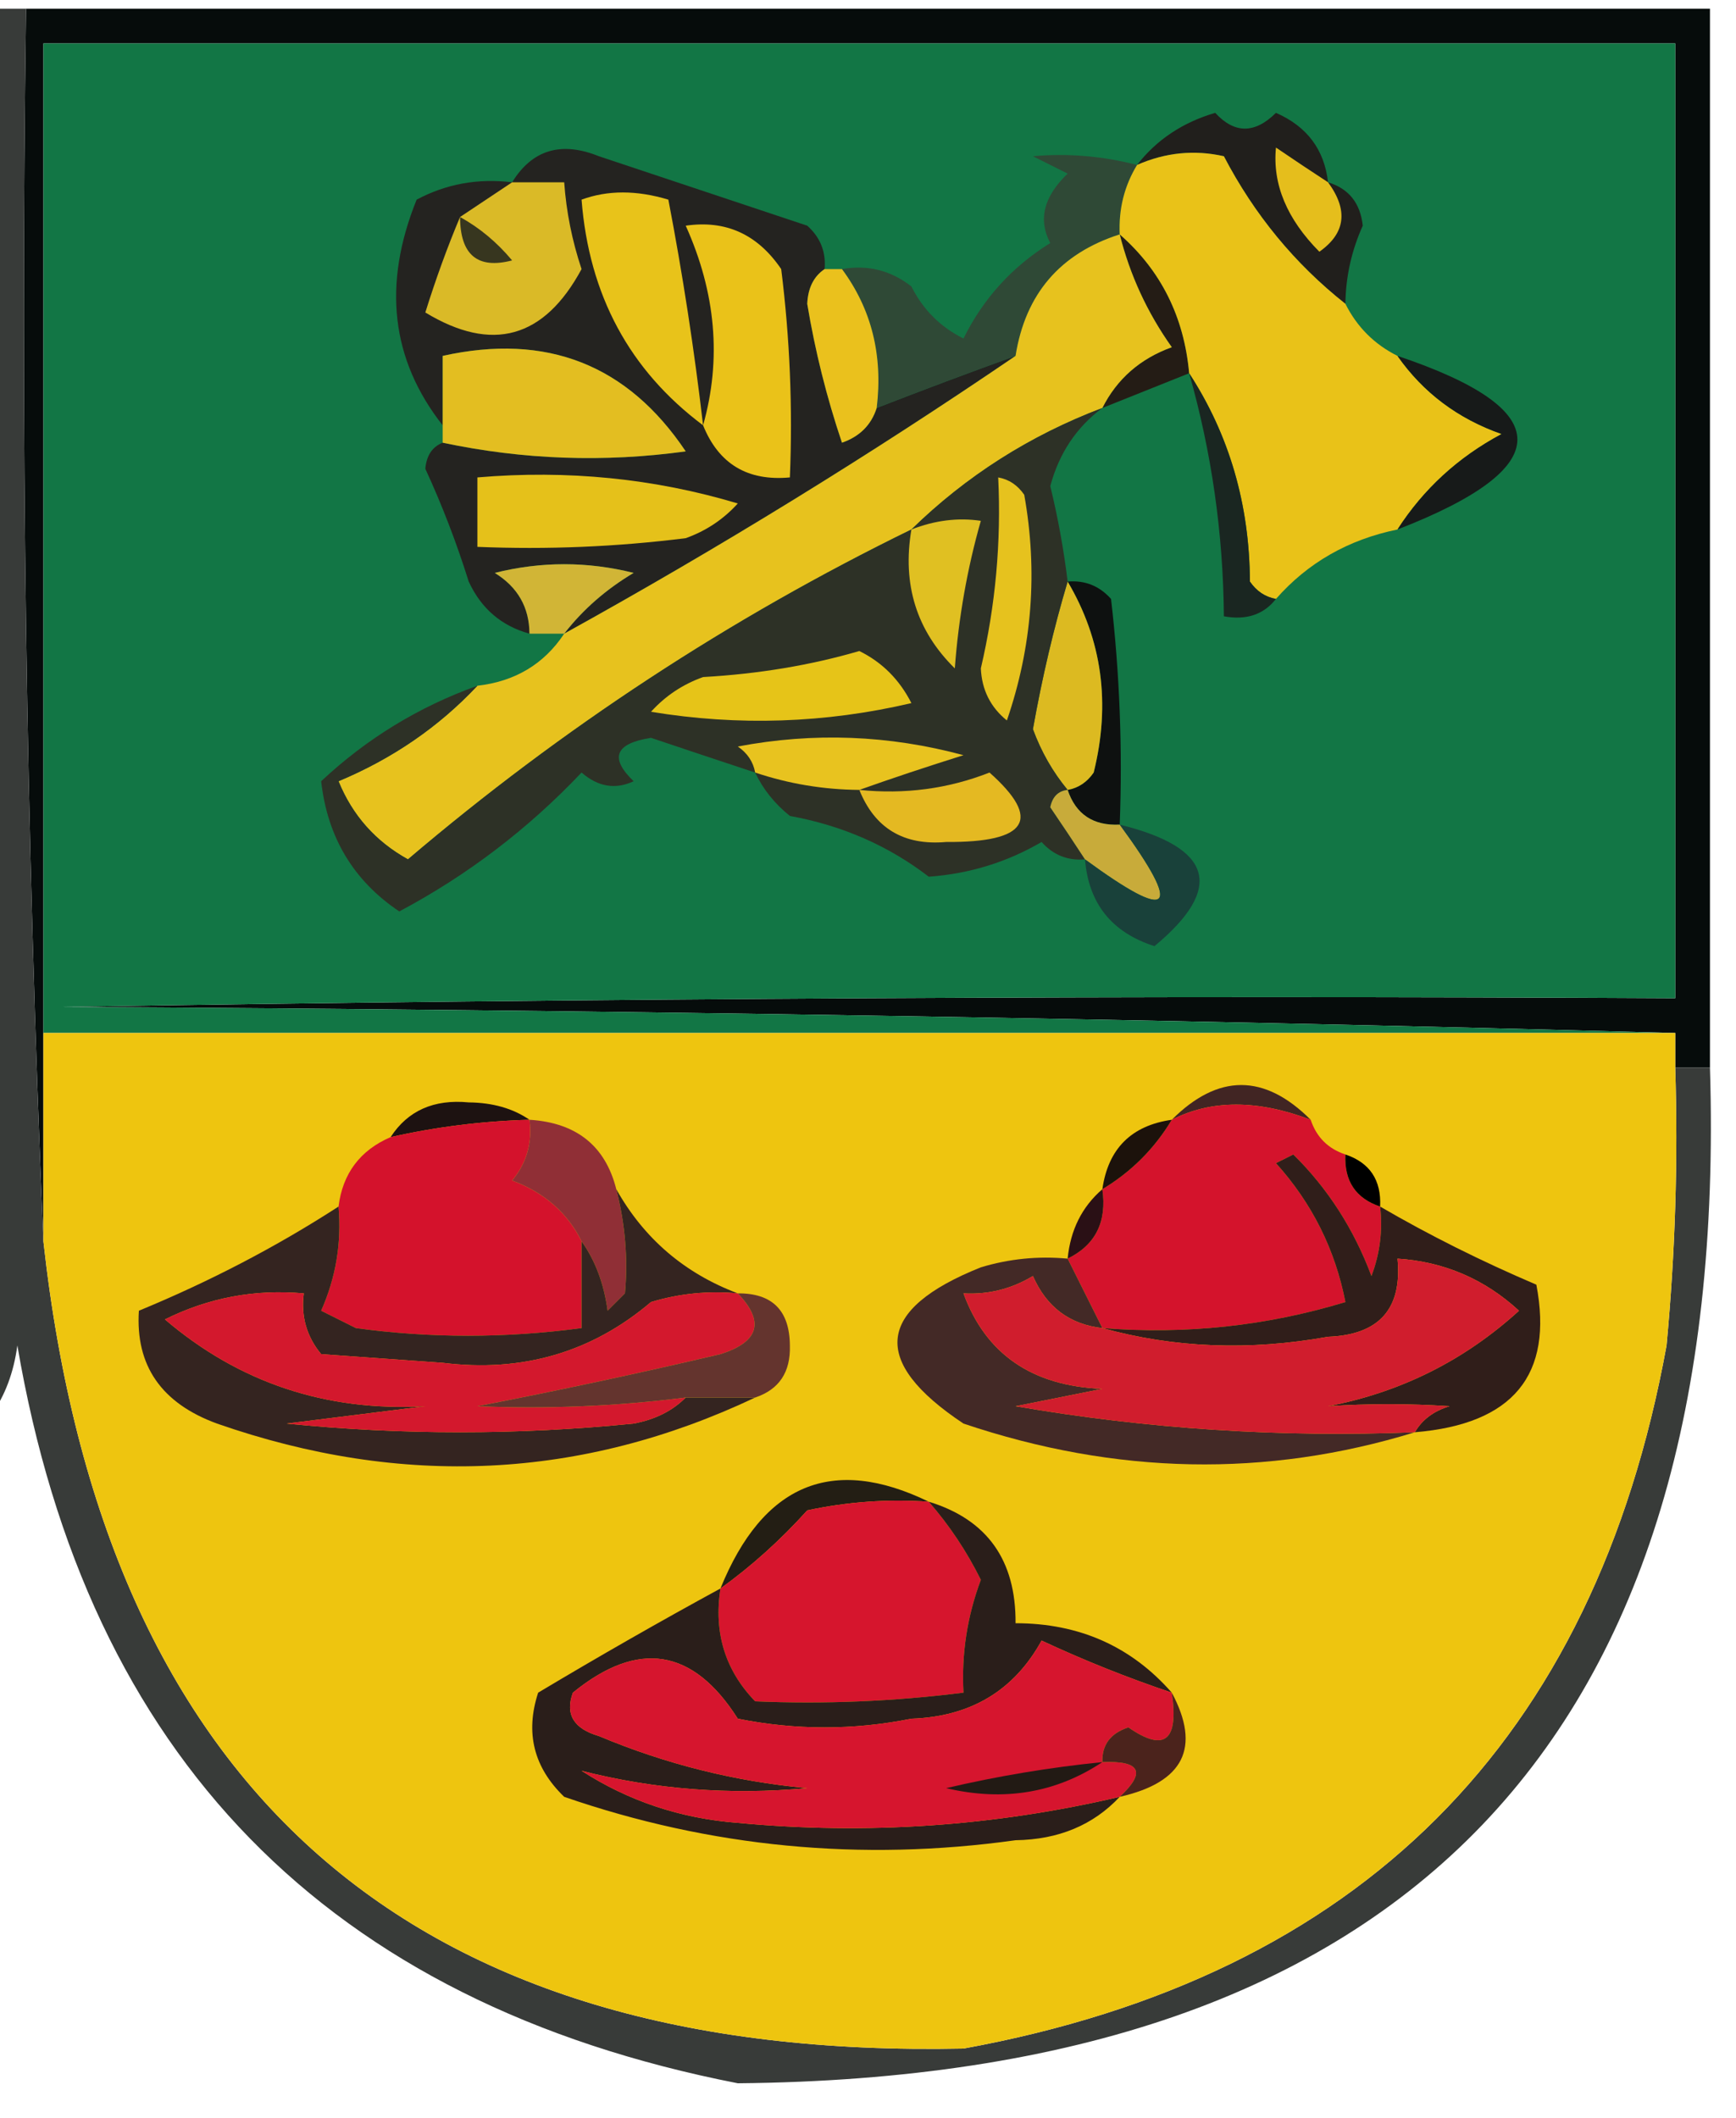 <?xml version="1.0" encoding="UTF-8"?>
<!DOCTYPE svg PUBLIC "-//W3C//DTD SVG 1.1//EN" "http://www.w3.org/Graphics/SVG/1.1/DTD/svg11.dtd">
<svg xmlns="http://www.w3.org/2000/svg" version="1.1" width="100px" height="122px" style="shape-rendering:geometricPrecision; text-rendering:geometricPrecision; image-rendering:optimizeQuality; fill-rule:evenodd; clip-rule:evenodd" xmlns:xlink="http://www.w3.org/1999/xlink">
<g><path style="opacity:1" fill="#060c0b" d="M 1.5,0.5 C 33.833,0.5 66.167,0.5 98.5,0.5C 98.5,20.833 98.5,41.167 98.5,61.5C 97.833,61.5 97.167,61.5 96.5,61.5C 96.5,60.833 96.5,60.167 96.5,59.5C 65.669,58.668 34.669,58.168 3.5,58C 34.498,57.5 65.498,57.333 96.5,57.5C 96.5,39.167 96.5,20.833 96.5,2.5C 65.167,2.5 33.833,2.5 2.5,2.5C 2.5,21.5 2.5,40.5 2.5,59.5C 2.5,63.5 2.5,67.5 2.5,71.5C 1.502,48.006 1.169,24.339 1.5,0.5 Z"/></g>
<g><path style="opacity:1" fill="#127645" d="M 96.5,59.5 C 65.167,59.5 33.833,59.5 2.5,59.5C 2.5,40.5 2.5,21.5 2.5,2.5C 33.833,2.5 65.167,2.5 96.5,2.5C 96.5,20.833 96.5,39.167 96.5,57.5C 65.498,57.333 34.498,57.5 3.5,58C 34.669,58.168 65.669,58.668 96.5,59.5 Z"/></g>
<g><path style="opacity:1" fill="#211f1c" d="M 76.5,10.5 C 77.695,10.866 78.361,11.699 78.5,13C 77.852,14.44 77.519,15.94 77.5,17.5C 74.588,15.198 72.255,12.364 70.5,9C 68.803,8.616 67.137,8.782 65.5,9.5C 66.622,8.053 68.122,7.053 70,6.5C 71.113,7.711 72.28,7.711 73.5,6.5C 75.288,7.283 76.288,8.616 76.5,10.5 Z"/></g>
<g><path style="opacity:1" fill="#242320" d="M 47.5,15.5 C 46.876,15.917 46.543,16.584 46.5,17.5C 46.953,20.222 47.62,22.889 48.5,25.5C 49.522,25.145 50.189,24.478 50.5,23.5C 53.19,22.454 55.857,21.454 58.5,20.5C 50.103,26.222 41.436,31.555 32.5,36.5C 33.574,35.115 34.907,33.949 36.5,33C 33.833,32.333 31.167,32.333 28.5,33C 29.823,33.816 30.489,34.983 30.5,36.5C 28.887,36.056 27.72,35.056 27,33.5C 26.305,31.278 25.472,29.111 24.5,27C 24.57,26.235 24.903,25.735 25.5,25.5C 30.129,26.481 34.796,26.648 39.5,26C 36.151,21.002 31.485,19.169 25.5,20.5C 25.5,21.833 25.5,23.167 25.5,24.5C 22.525,20.721 22.025,16.387 24,11.5C 25.7,10.594 27.533,10.261 29.5,10.5C 30.659,8.623 32.326,8.123 34.5,9C 38.5,10.333 42.5,11.667 46.5,13C 47.252,13.671 47.586,14.504 47.5,15.5 Z"/></g>
<g><path style="opacity:1" fill="#e5be1c" d="M 76.5,10.5 C 77.677,12.103 77.511,13.436 76,14.5C 74.127,12.61 73.294,10.61 73.5,8.5C 74.518,9.193 75.518,9.859 76.5,10.5 Z"/></g>
<g><path style="opacity:1" fill="#daba27" d="M 29.5,10.5 C 30.5,10.5 31.5,10.5 32.5,10.5C 32.62,12.199 32.954,13.865 33.5,15.5C 31.345,19.497 28.345,20.331 24.5,18C 25.109,16.052 25.776,14.218 26.5,12.5C 27.5,11.833 28.5,11.167 29.5,10.5 Z"/></g>
<g><path style="opacity:1" fill="#37361f" d="M 26.5,12.5 C 27.627,13.122 28.627,13.955 29.5,15C 27.511,15.519 26.511,14.686 26.5,12.5 Z"/></g>
<g><path style="opacity:1" fill="#241c15" d="M 64.5,13.5 C 66.873,15.579 68.206,18.246 68.5,21.5C 66.833,22.167 65.167,22.833 63.5,23.5C 64.343,21.827 65.676,20.66 67.5,20C 66.086,18.006 65.086,15.84 64.5,13.5 Z"/></g>
<g><path style="opacity:1" fill="#e8c31a" d="M 40.5,24.5 C 36.263,21.329 33.929,16.996 33.5,11.5C 35.003,10.948 36.669,10.948 38.5,11.5C 39.327,15.807 39.993,20.14 40.5,24.5 Z"/></g>
<g><path style="opacity:1" fill="#2f4936" d="M 65.5,9.5 C 64.766,10.708 64.433,12.041 64.5,13.5C 61.064,14.603 59.064,16.936 58.5,20.5C 55.857,21.454 53.19,22.454 50.5,23.5C 50.868,20.467 50.202,17.8 48.5,15.5C 49.978,15.238 51.311,15.571 52.5,16.5C 53.167,17.833 54.167,18.833 55.5,19.5C 56.641,17.192 58.308,15.359 60.5,14C 59.786,12.657 60.12,11.324 61.5,10C 60.833,9.667 60.167,9.333 59.5,9C 61.488,8.819 63.488,8.986 65.5,9.5 Z"/></g>
<g><path style="opacity:1" fill="#eac219" d="M 40.5,24.5 C 41.573,20.7 41.24,16.866 39.5,13C 41.807,12.663 43.64,13.496 45,15.5C 45.499,19.486 45.666,23.486 45.5,27.5C 43.067,27.727 41.401,26.727 40.5,24.5 Z"/></g>
<g><path style="opacity:1" fill="#e9c218" d="M 77.5,17.5 C 78.167,18.833 79.167,19.833 80.5,20.5C 81.986,22.619 83.986,24.119 86.5,25C 84.004,26.331 82.004,28.164 80.5,30.5C 77.669,31.079 75.336,32.412 73.5,34.5C 72.883,34.389 72.383,34.056 72,33.5C 71.975,29.047 70.808,25.047 68.5,21.5C 68.206,18.246 66.873,15.579 64.5,13.5C 64.433,12.041 64.766,10.708 65.5,9.5C 67.137,8.782 68.803,8.616 70.5,9C 72.255,12.364 74.588,15.198 77.5,17.5 Z"/></g>
<g><path style="opacity:1" fill="#e3be21" d="M 25.5,25.5 C 25.5,25.167 25.5,24.833 25.5,24.5C 25.5,23.167 25.5,21.833 25.5,20.5C 31.485,19.169 36.151,21.002 39.5,26C 34.796,26.648 30.129,26.481 25.5,25.5 Z"/></g>
<g><path style="opacity:1" fill="#eac11d" d="M 47.5,15.5 C 47.833,15.5 48.167,15.5 48.5,15.5C 50.202,17.8 50.868,20.467 50.5,23.5C 50.189,24.478 49.522,25.145 48.5,25.5C 47.62,22.889 46.953,20.222 46.5,17.5C 46.543,16.584 46.876,15.917 47.5,15.5 Z"/></g>
<g><path style="opacity:1" fill="#171a19" d="M 80.5,20.5 C 89.709,23.591 89.709,26.925 80.5,30.5C 82.004,28.164 84.004,26.331 86.5,25C 83.986,24.119 81.986,22.619 80.5,20.5 Z"/></g>
<g><path style="opacity:1" fill="#1a2621" d="M 68.5,21.5 C 70.808,25.047 71.975,29.047 72,33.5C 72.383,34.056 72.883,34.389 73.5,34.5C 72.791,35.404 71.791,35.737 70.5,35.5C 70.462,30.729 69.796,26.062 68.5,21.5 Z"/></g>
<g><path style="opacity:1" fill="#e5c11a" d="M 27.5,27.5 C 32.691,27.058 37.691,27.558 42.5,29C 41.672,29.915 40.672,30.581 39.5,31C 35.514,31.499 31.514,31.666 27.5,31.5C 27.5,30.167 27.5,28.833 27.5,27.5 Z"/></g>
<g><path style="opacity:1" fill="#d1b536" d="M 32.5,36.5 C 31.833,36.5 31.167,36.5 30.5,36.5C 30.489,34.983 29.823,33.816 28.5,33C 31.167,32.333 33.833,32.333 36.5,33C 34.907,33.949 33.574,35.115 32.5,36.5 Z"/></g>
<g><path style="opacity:1" fill="#e7c21e" d="M 64.5,13.5 C 65.086,15.84 66.086,18.006 67.5,20C 65.676,20.66 64.343,21.827 63.5,23.5C 59.317,25.087 55.651,27.421 52.5,30.5C 42.058,35.601 32.391,41.935 23.5,49.5C 21.639,48.472 20.305,46.972 19.5,45C 22.621,43.694 25.287,41.86 27.5,39.5C 29.674,39.25 31.341,38.25 32.5,36.5C 41.436,31.555 50.103,26.222 58.5,20.5C 59.064,16.936 61.064,14.603 64.5,13.5 Z"/></g>
<g><path style="opacity:1" fill="#0e1110" d="M 61.5,33.5 C 62.496,33.414 63.329,33.748 64,34.5C 64.499,38.821 64.666,43.154 64.5,47.5C 62.973,47.573 61.973,46.906 61.5,45.5C 62.117,45.389 62.617,45.056 63,44.5C 63.987,40.525 63.487,36.858 61.5,33.5 Z"/></g>
<g><path style="opacity:1" fill="#dcba21" d="M 61.5,33.5 C 63.487,36.858 63.987,40.525 63,44.5C 62.617,45.056 62.117,45.389 61.5,45.5C 60.645,44.469 59.978,43.303 59.5,42C 60.035,39.004 60.702,36.171 61.5,33.5 Z"/></g>
<g><path style="opacity:1" fill="#2d3126" d="M 63.5,23.5 C 62.008,24.607 61.008,26.107 60.5,28C 60.943,29.825 61.277,31.658 61.5,33.5C 60.702,36.171 60.035,39.004 59.5,42C 59.978,43.303 60.645,44.469 61.5,45.5C 60.957,45.56 60.624,45.893 60.5,46.5C 61.193,47.518 61.859,48.518 62.5,49.5C 61.504,49.586 60.671,49.252 60,48.5C 58.006,49.664 55.84,50.331 53.5,50.5C 51.179,48.714 48.513,47.547 45.5,47C 44.62,46.292 43.953,45.458 43.5,44.5C 41.516,43.844 39.516,43.178 37.5,42.5C 35.431,42.824 35.098,43.657 36.5,45C 35.451,45.492 34.451,45.326 33.5,44.5C 30.419,47.751 26.919,50.418 23,52.5C 20.361,50.729 18.861,48.229 18.5,45C 21.121,42.545 24.121,40.712 27.5,39.5C 25.287,41.86 22.621,43.694 19.5,45C 20.305,46.972 21.639,48.472 23.5,49.5C 32.391,41.935 42.058,35.601 52.5,30.5C 55.651,27.421 59.317,25.087 63.5,23.5 Z"/></g>
<g><path style="opacity:1" fill="#e6c418" d="M 49.5,37.5 C 50.812,38.145 51.812,39.145 52.5,40.5C 47.533,41.662 42.533,41.829 37.5,41C 38.328,40.085 39.328,39.419 40.5,39C 43.695,38.819 46.695,38.319 49.5,37.5 Z"/></g>
<g><path style="opacity:1" fill="#e6c21e" d="M 57.5,27.5 C 58.117,27.611 58.617,27.944 59,28.5C 59.791,32.925 59.457,37.259 58,41.5C 57.056,40.737 56.556,39.737 56.5,38.5C 57.346,34.882 57.68,31.215 57.5,27.5 Z"/></g>
<g><path style="opacity:1" fill="#e0c022" d="M 52.5,30.5 C 53.847,29.972 55.181,29.805 56.5,30C 55.718,32.74 55.218,35.574 55,38.5C 52.797,36.331 51.964,33.665 52.5,30.5 Z"/></g>
<g><path style="opacity:1" fill="#e8c31f" d="M 49.5,45.5 C 47.435,45.483 45.435,45.15 43.5,44.5C 43.389,43.883 43.056,43.383 42.5,43C 46.871,42.172 51.205,42.339 55.5,43.5C 53.369,44.169 51.369,44.835 49.5,45.5 Z"/></g>
<g><path style="opacity:1" fill="#e4b922" d="M 49.5,45.5 C 52.119,45.768 54.619,45.435 57,44.5C 60.036,47.199 59.203,48.532 54.5,48.5C 52.058,48.714 50.392,47.714 49.5,45.5 Z"/></g>
<g><path style="opacity:1" fill="#c8ab3a" d="M 61.5,45.5 C 61.973,46.906 62.973,47.573 64.5,47.5C 68.167,52.5 67.5,53.167 62.5,49.5C 61.859,48.518 61.193,47.518 60.5,46.5C 60.624,45.893 60.957,45.56 61.5,45.5 Z"/></g>
<g><path style="opacity:1" fill="#19413a" d="M 64.5,47.5 C 69.869,48.823 70.535,51.157 66.5,54.5C 64.039,53.709 62.706,52.042 62.5,49.5C 67.5,53.167 68.167,52.5 64.5,47.5 Z"/></g>
<g><path style="opacity:1" fill="#383b39" d="M -0.5,0.5 C 0.167,0.5 0.833,0.5 1.5,0.5C 1.169,24.339 1.502,48.006 2.5,71.5C 6.001,103.169 23.668,118.669 55.5,118C 78.34,113.826 91.84,100.326 96,77.5C 96.499,72.177 96.666,66.844 96.5,61.5C 97.167,61.5 97.833,61.5 98.5,61.5C 99.685,100.147 81.018,119.647 42.5,120C 18.876,115.377 5.043,101.21 1,77.5C 0.79,79.058 0.29,80.391 -0.5,81.5C -0.5,54.5 -0.5,27.5 -0.5,0.5 Z"/></g>
<g><path style="opacity:1" fill="#eec50f" d="M 2.5,59.5 C 33.833,59.5 65.167,59.5 96.5,59.5C 96.5,60.167 96.5,60.833 96.5,61.5C 96.666,66.844 96.499,72.177 96,77.5C 91.84,100.326 78.34,113.826 55.5,118C 23.668,118.669 6.001,103.169 2.5,71.5C 2.5,67.5 2.5,63.5 2.5,59.5 Z"/></g>
<g><path style="opacity:1" fill="#412523" d="M 75.5,64.5 C 72.439,63.336 69.772,63.336 67.5,64.5C 70.167,61.833 72.833,61.833 75.5,64.5 Z"/></g>
<g><path style="opacity:1" fill="#1d1211" d="M 30.5,64.5 C 27.794,64.575 25.127,64.908 22.5,65.5C 23.492,63.974 24.992,63.307 27,63.5C 28.385,63.514 29.551,63.848 30.5,64.5 Z"/></g>
<g><path style="opacity:1" fill="#d4132c" d="M 75.5,64.5 C 75.833,65.5 76.5,66.167 77.5,66.5C 77.427,68.027 78.094,69.027 79.5,69.5C 79.657,70.873 79.49,72.207 79,73.5C 77.985,70.79 76.485,68.457 74.5,66.5C 74.167,66.667 73.833,66.833 73.5,67C 75.574,69.302 76.908,71.968 77.5,75C 72.964,76.379 68.297,76.879 63.5,76.5C 62.833,75.167 62.167,73.833 61.5,72.5C 63.104,71.713 63.771,70.38 63.5,68.5C 65.167,67.5 66.5,66.167 67.5,64.5C 69.772,63.336 72.439,63.336 75.5,64.5 Z"/></g>
<g><path style="opacity:1" fill="#d4122c" d="M 30.5,64.5 C 30.67,65.822 30.337,66.989 29.5,68C 31.35,68.69 32.684,69.856 33.5,71.5C 33.5,73.167 33.5,74.833 33.5,76.5C 29.114,77.087 24.78,77.087 20.5,76.5C 19.833,76.167 19.167,75.833 18.5,75.5C 19.348,73.591 19.682,71.591 19.5,69.5C 19.738,67.596 20.738,66.262 22.5,65.5C 25.127,64.908 27.794,64.575 30.5,64.5 Z"/></g>
<g><path style="opacity:1" fill="#902f36" d="M 30.5,64.5 C 33.204,64.67 34.871,66.003 35.5,68.5C 36.014,70.512 36.181,72.512 36,74.5C 35.667,74.833 35.333,75.167 35,75.5C 34.79,73.942 34.29,72.609 33.5,71.5C 32.684,69.856 31.35,68.69 29.5,68C 30.337,66.989 30.67,65.822 30.5,64.5 Z"/></g>
<g><path style="opacity:1" fill="#1c120b" d="M 67.5,64.5 C 66.5,66.167 65.167,67.5 63.5,68.5C 63.833,66.167 65.167,64.833 67.5,64.5 Z"/></g>
<g><path style="opacity:1" fill="#000000" d="M 77.5,66.5 C 78.906,66.973 79.573,67.973 79.5,69.5C 78.094,69.027 77.427,68.027 77.5,66.5 Z"/></g>
<g><path style="opacity:1" fill="#301e1a" d="M 79.5,69.5 C 82.32,71.143 85.32,72.643 88.5,74C 89.493,79.201 87.16,82.034 81.5,82.5C 81.918,81.778 82.584,81.278 83.5,81C 81.144,80.845 78.811,80.845 76.5,81C 80.688,80.197 84.354,78.364 87.5,75.5C 85.513,73.673 83.18,72.673 80.5,72.5C 80.78,75.388 79.447,76.888 76.5,77C 71.98,77.814 67.646,77.647 63.5,76.5C 68.297,76.879 72.964,76.379 77.5,75C 76.908,71.968 75.574,69.302 73.5,67C 73.833,66.833 74.167,66.667 74.5,66.5C 76.485,68.457 77.985,70.79 79,73.5C 79.49,72.207 79.657,70.873 79.5,69.5 Z"/></g>
<g><path style="opacity:1" fill="#2a1015" d="M 63.5,68.5 C 63.771,70.38 63.104,71.713 61.5,72.5C 61.66,70.847 62.326,69.514 63.5,68.5 Z"/></g>
<g><path style="opacity:1" fill="#342420" d="M 35.5,68.5 C 37.097,71.344 39.431,73.344 42.5,74.5C 40.801,74.34 39.134,74.507 37.5,75C 34.084,77.901 30.084,79.068 25.5,78.5C 23.167,78.333 20.833,78.167 18.5,78C 17.663,76.989 17.33,75.822 17.5,74.5C 14.68,74.248 12.014,74.748 9.5,76C 13.779,79.649 18.779,81.315 24.5,81C 21.833,81.333 19.167,81.667 16.5,82C 23.167,82.667 29.833,82.667 36.5,82C 37.737,81.768 38.737,81.268 39.5,80.5C 40.833,80.5 42.167,80.5 43.5,80.5C 33.513,85.225 23.18,85.725 12.5,82C 9.297,80.828 7.797,78.661 8,75.5C 12.104,73.807 15.937,71.807 19.5,69.5C 19.682,71.591 19.348,73.591 18.5,75.5C 19.167,75.833 19.833,76.167 20.5,76.5C 24.78,77.087 29.114,77.087 33.5,76.5C 33.5,74.833 33.5,73.167 33.5,71.5C 34.29,72.609 34.79,73.942 35,75.5C 35.333,75.167 35.667,74.833 36,74.5C 36.181,72.512 36.014,70.512 35.5,68.5 Z"/></g>
<g><path style="opacity:1" fill="#d3182d" d="M 42.5,74.5 C 44.06,76.129 43.727,77.296 41.5,78C 36.86,79.092 32.193,80.092 27.5,81C 31.493,81.17 35.493,81.004 39.5,80.5C 38.737,81.268 37.737,81.768 36.5,82C 29.833,82.667 23.167,82.667 16.5,82C 19.167,81.667 21.833,81.333 24.5,81C 18.779,81.315 13.779,79.649 9.5,76C 12.014,74.748 14.68,74.248 17.5,74.5C 17.33,75.822 17.663,76.989 18.5,78C 20.833,78.167 23.167,78.333 25.5,78.5C 30.084,79.068 34.084,77.901 37.5,75C 39.134,74.507 40.801,74.34 42.5,74.5 Z"/></g>
<g><path style="opacity:1" fill="#432926" d="M 61.5,72.5 C 62.167,73.833 62.833,75.167 63.5,76.5C 61.616,76.288 60.283,75.288 59.5,73.5C 58.264,74.246 56.931,74.579 55.5,74.5C 56.785,78.002 59.452,79.835 63.5,80C 61.833,80.333 60.167,80.667 58.5,81C 66.105,82.311 73.772,82.811 81.5,82.5C 72.953,85.127 64.286,84.96 55.5,82C 50.115,78.421 50.448,75.421 56.5,73C 58.134,72.507 59.801,72.34 61.5,72.5 Z"/></g>
<g><path style="opacity:1" fill="#d01d2d" d="M 81.5,82.5 C 73.772,82.811 66.105,82.311 58.5,81C 60.167,80.667 61.833,80.333 63.5,80C 59.452,79.835 56.785,78.002 55.5,74.5C 56.931,74.579 58.264,74.246 59.5,73.5C 60.283,75.288 61.616,76.288 63.5,76.5C 67.646,77.647 71.98,77.814 76.5,77C 79.447,76.888 80.78,75.388 80.5,72.5C 83.18,72.673 85.513,73.673 87.5,75.5C 84.354,78.364 80.688,80.197 76.5,81C 78.811,80.845 81.144,80.845 83.5,81C 82.584,81.278 81.918,81.778 81.5,82.5 Z"/></g>
<g><path style="opacity:1" fill="#64342e" d="M 42.5,74.5 C 44.484,74.484 45.484,75.484 45.5,77.5C 45.547,79.038 44.88,80.038 43.5,80.5C 42.167,80.5 40.833,80.5 39.5,80.5C 35.493,81.004 31.493,81.17 27.5,81C 32.193,80.092 36.86,79.092 41.5,78C 43.727,77.296 44.06,76.129 42.5,74.5 Z"/></g>
<g><path style="opacity:1" fill="#231e14" d="M 53.5,86.5 C 51.143,86.337 48.81,86.503 46.5,87C 44.962,88.707 43.296,90.207 41.5,91.5C 43.949,85.472 47.949,83.805 53.5,86.5 Z"/></g>
<g><path style="opacity:1" fill="#d6152d" d="M 53.5,86.5 C 54.685,87.857 55.685,89.357 56.5,91C 55.714,93.099 55.38,95.266 55.5,97.5C 51.493,98.004 47.493,98.17 43.5,98C 41.771,96.211 41.104,94.044 41.5,91.5C 43.296,90.207 44.962,88.707 46.5,87C 48.81,86.503 51.143,86.337 53.5,86.5 Z"/></g>
<g><path style="opacity:1" fill="#2a1e1a" d="M 53.5,86.5 C 56.858,87.527 58.525,89.86 58.5,93.5C 62.164,93.502 65.165,94.835 67.5,97.5C 64.95,96.642 62.45,95.642 60,94.5C 58.411,97.383 55.911,98.883 52.5,99C 49.167,99.667 45.833,99.667 42.5,99C 39.922,94.939 36.756,94.439 33,97.5C 32.544,98.744 33.044,99.577 34.5,100C 38.347,101.616 42.347,102.616 46.5,103C 42.05,103.408 37.717,103.075 33.5,102C 36.21,103.747 39.21,104.747 42.5,105C 49.92,105.698 57.253,105.198 64.5,103.5C 62.974,105.13 60.974,105.963 58.5,106C 49.589,107.243 40.922,106.41 32.5,103.5C 30.744,101.809 30.244,99.809 31,97.5C 34.517,95.397 38.017,93.397 41.5,91.5C 41.104,94.044 41.771,96.211 43.5,98C 47.493,98.17 51.493,98.004 55.5,97.5C 55.38,95.266 55.714,93.099 56.5,91C 55.685,89.357 54.685,87.857 53.5,86.5 Z"/></g>
<g><path style="opacity:1" fill="#d6152e" d="M 67.5,97.5 C 67.911,100.276 67.078,100.943 65,99.5C 63.97,99.836 63.47,100.503 63.5,101.5C 65.698,101.409 66.031,102.075 64.5,103.5C 57.253,105.198 49.92,105.698 42.5,105C 39.21,104.747 36.21,103.747 33.5,102C 37.717,103.075 42.05,103.408 46.5,103C 42.347,102.616 38.347,101.616 34.5,100C 33.044,99.577 32.544,98.744 33,97.5C 36.756,94.439 39.922,94.939 42.5,99C 45.833,99.667 49.167,99.667 52.5,99C 55.911,98.883 58.411,97.383 60,94.5C 62.45,95.642 64.95,96.642 67.5,97.5 Z"/></g>
<g><path style="opacity:1" fill="#4b231c" d="M 67.5,97.5 C 69.191,100.664 68.191,102.664 64.5,103.5C 66.031,102.075 65.698,101.409 63.5,101.5C 63.47,100.503 63.97,99.836 65,99.5C 67.078,100.943 67.911,100.276 67.5,97.5 Z"/></g>
<g><path style="opacity:1" fill="#221a14" d="M 63.5,101.5 C 60.817,103.281 57.817,103.781 54.5,103C 57.478,102.304 60.478,101.804 63.5,101.5 Z"/></g>
</svg>
